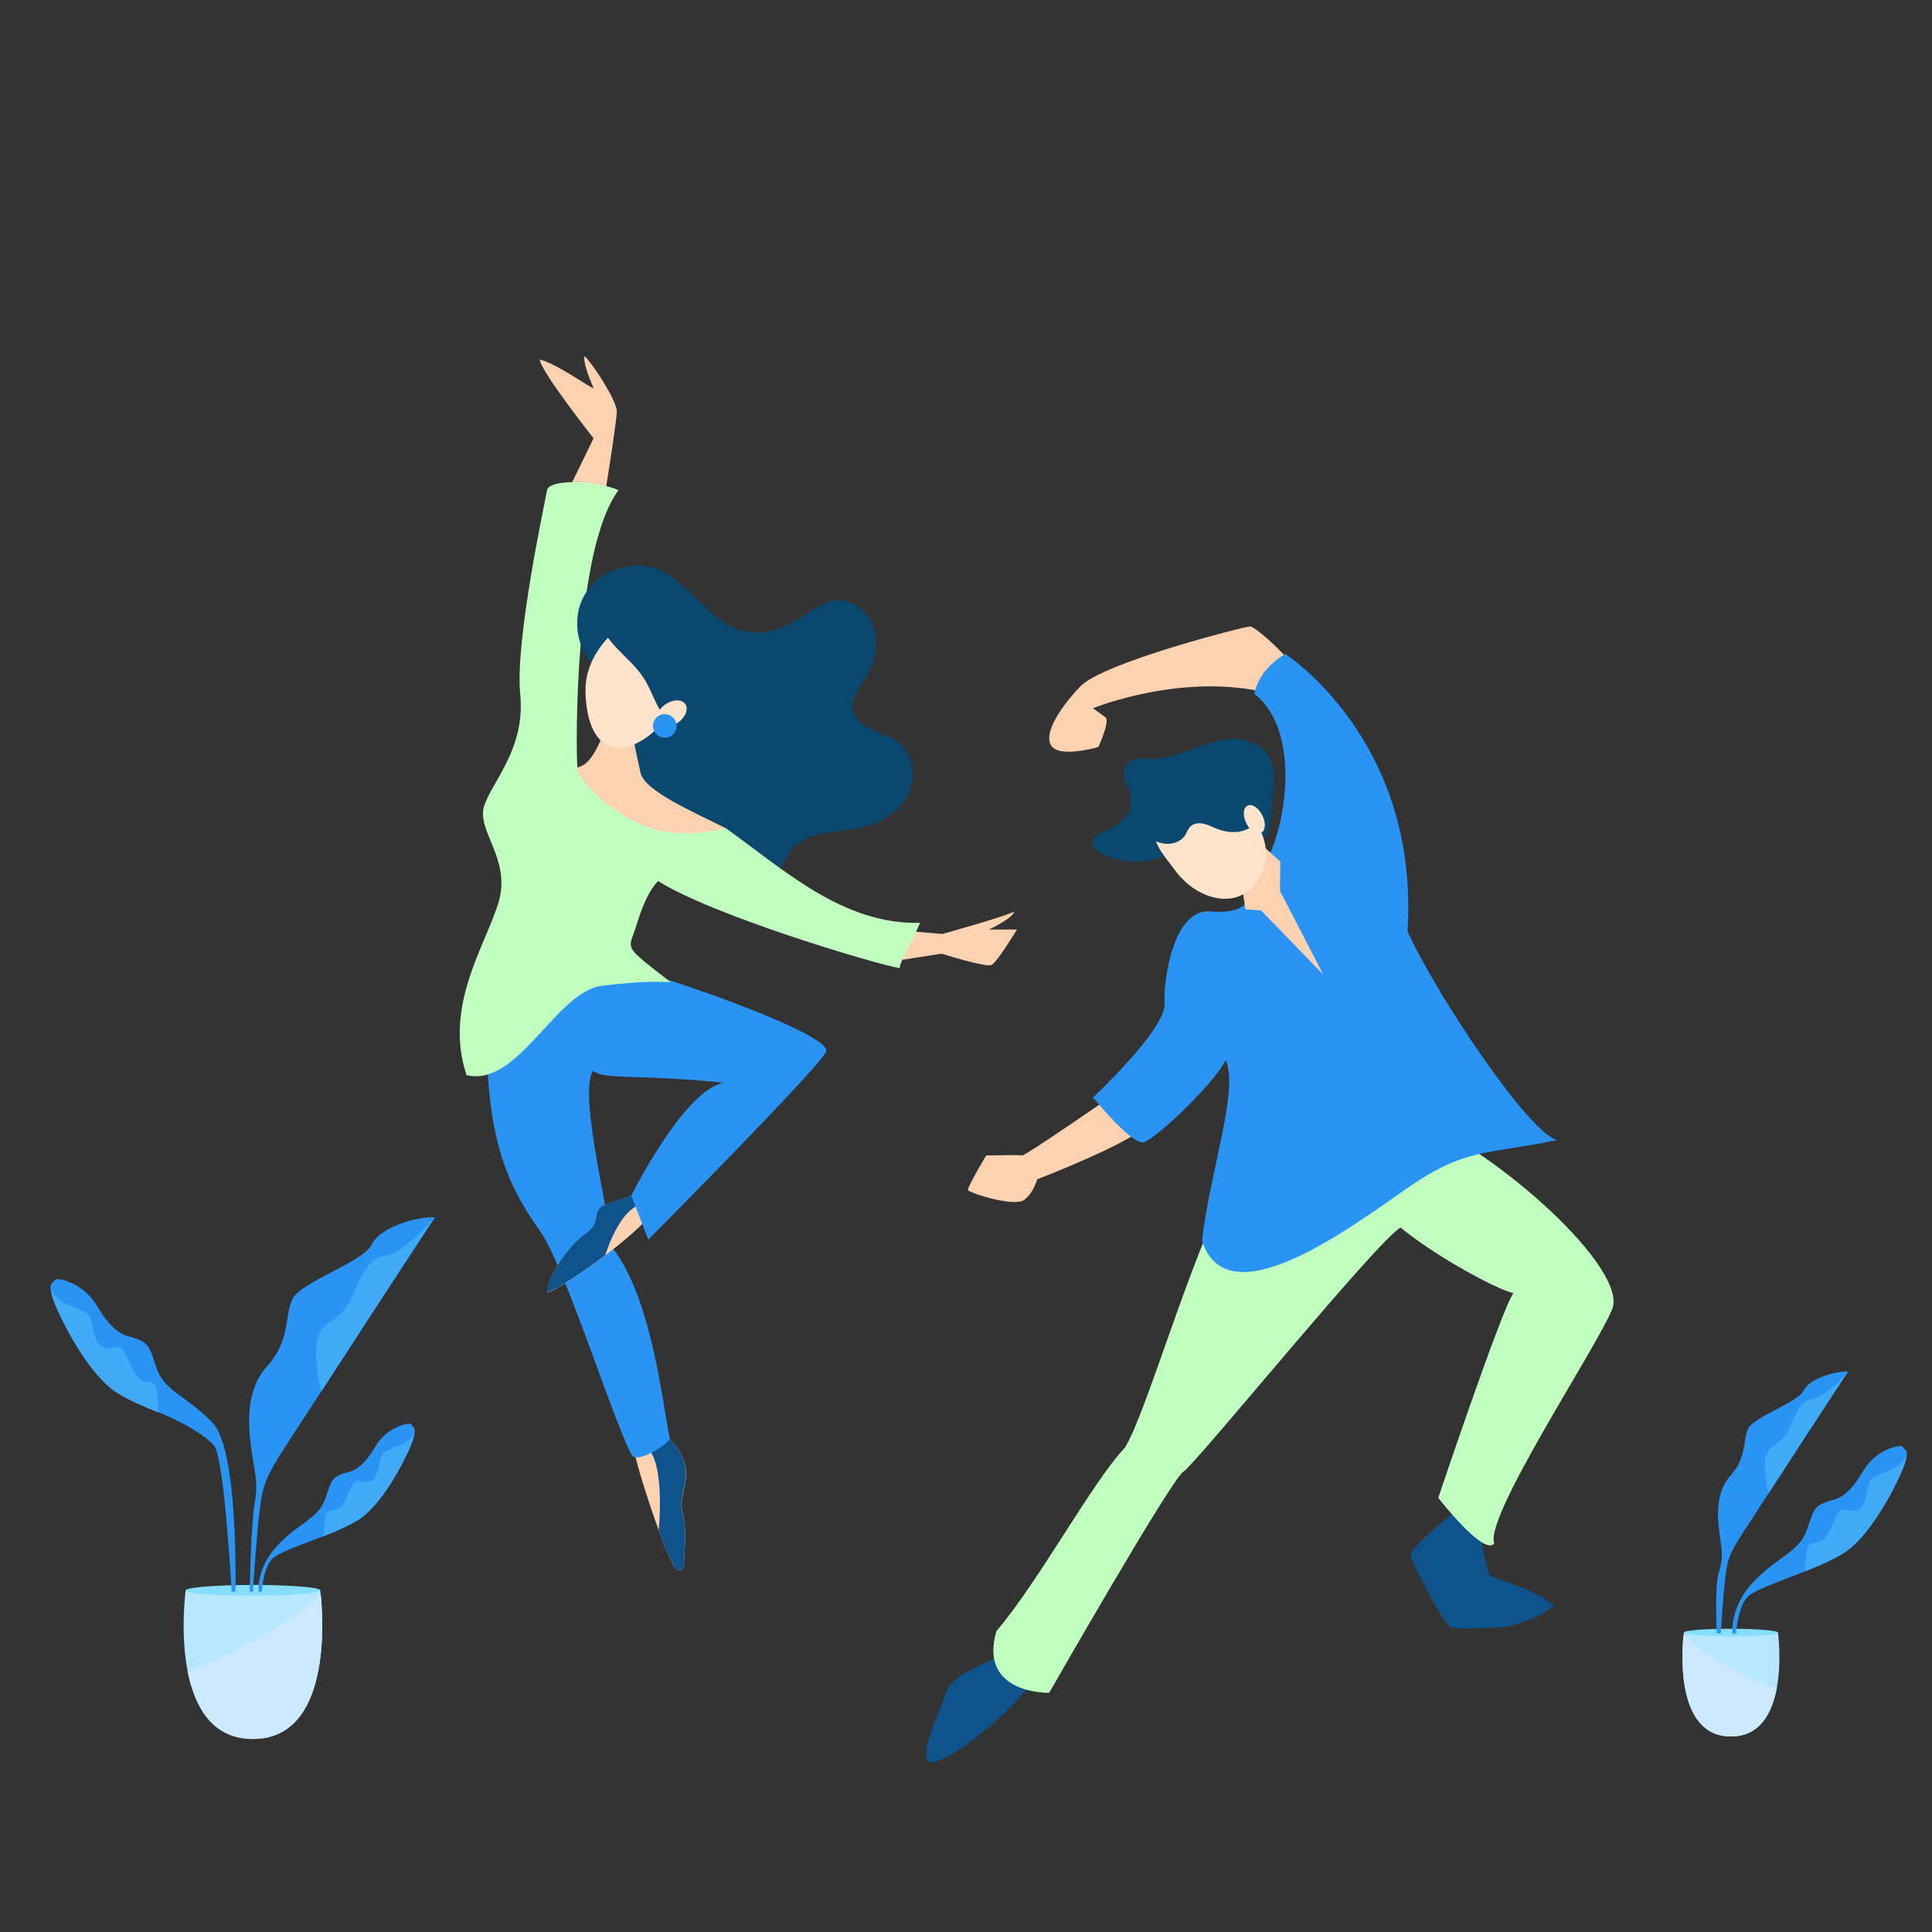 <svg xmlns="http://www.w3.org/2000/svg" xmlns:xlink="http://www.w3.org/1999/xlink" version="1.1" id="Layer_2" x="0px" y="0px" viewBox="0 0 1080 1080" style="enable-background:new 0 0 1080 1080;" xml:space="preserve">
<rect x="0" y="0" width="1080" height="1080" fill="#333333" stroke="none"/>
<style xmlns="http://www.w3.org/2000/svg" type="text/css">
	.st0{fill:#E3F4FF;}
	.st1{fill:none;stroke:#2A94F4;stroke-miterlimit:10;}
	.st2{fill:#6C63FF;opacity:0.0}
	.st3{fill:#FCD2B1;}
	.st4{fill:#0E538C;}
	.st5{fill:#2A94F4;}
	.st6{fill:#C1FFC1;}
	.st7{fill:#0B4870;}
	.st8{fill:#FFE3CA;}
	.st9{fill:#C1FFC1;}
	.st10{fill:#B6E7FF;}
	.st11{fill:#85DDFF;}
	.st12{fill:#41AAF7;}
	.st13{fill:#CCE9FF;}
</style>
<!-- <circle xmlns="http://www.w3.org/2000/svg" class="st0" cx="377.3" cy="410.2" r="325.2"/>
<circle xmlns="http://www.w3.org/2000/svg" class="st1" cx="764.4" cy="624.4" r="163.9"/> -->
<path xmlns="http://www.w3.org/2000/svg" class="st2" d="M1029.1,1004.6H62.9c-5.2,0-9.5-4.3-9.5-9.5l91.1-148.9c0-5.2,4.3-9.5,9.5-9.5h809.6c5.2,0,9.5,4.3,9.5,9.5  l65.4,148.9C1038.6,1000.3,1034.3,1004.6,1029.1,1004.6z"/>
<g xmlns="http://www.w3.org/2000/svg">
	<g>
		<path class="st3" d="M382.3,875.1c-0.1,2.9-4,3.7-5.2,1.1c-3.3-6.8-5.2-10.5-8.9-20.8c-6.7-18.5-13-39-14.6-48.2    c0,0,9.2,4.6,15.5-7.9c1,0.8,1.8,1.7,2.7,2.5c21.2,20.4,6.5,30.5,9.7,43.3C384,855.5,382.8,863.6,382.3,875.1z"/>
		<path class="st4" d="M382.3,875.1c-0.1,2.9-4,3.7-5.2,1.1c-3.3-6.8-5.2-10.5-8.9-20.8c1.7-18.1,0.5-39.6-5.6-44.9    c1.1-3.4,4.7-6.3,9.1-8.8c21.2,20.4,6.5,30.5,9.7,43.3C384,855.5,382.8,863.6,382.3,875.1z"/>
	</g>
	<path class="st5" d="M272.2,581.8c0,62.1,15.8,86.5,29.9,106.7c14.2,20.1,44.1,115.9,51.7,125.7c4.4,2.7,18-6,20.7-9.8   c-3.8-16.3-9.5-77.3-31.7-106.2c-6.9-39.2-18.4-87.9-11.3-99.7c7.1-11.8-22.8-42.9-22.8-42.9L272.2,581.8z"/>
	<g>
		<path class="st3" d="M362.6,680c-3,4.6-13.2,13.3-24.3,21.8c-12.7,9.6-26.5,18.8-32.2,20.8c-0.3-8.7,11.7-26.5,21.4-33    c3-2,5.2-5.1,5.7-8.7c0.5-3.6,1.4-5.9,4.9-7.3c5.3-2.1,16.4-5.7,16.4-5.7l3.5,5.4L362.6,680z"/>
		<path class="st4" d="M358.2,673.2c-8.9,2.6-15.8,16.1-19.9,28.5c-12.7,9.6-26.5,18.8-32.2,20.8c-0.3-8.7,11.7-26.5,21.4-33    c3-2,5.2-5.1,5.7-8.7c0.5-3.6,1.4-5.9,4.9-7.3c5.3-2.1,16.4-5.7,16.4-5.7L358.2,673.2z"/>
	</g>
	<path class="st5" d="M347,539.7c43.2,12,118,39.7,114.8,48.1c-3.2,8.4-99.4,105.1-99.4,105.1l-9.5-24.5c0,0,29.1-58.7,51.6-63.2   c-65.8-6.4-71,1.3-78.1-13.5c-5.8-14.8-21.3-34.2-21.3-34.2L347,539.7z"/>
	<path class="st3" d="M497.3,519.6l29.5,2.5c0,0,36.6-10.2,40.2-12.6c-0.8,3.9-14.2,10.1-14.2,10.1h15.7c0,0-11,18.2-14.2,19.8   c-3.1,1.6-27.9-6.3-27.9-6.3l-34.6,5.4L497.3,519.6z"/>
	<path class="st3" d="M314.8,280l17-35c0,0-30-38-30-44c9,2,30,17,30,16c-2-5-6-14-5-18c5,5,18,25,18,31s-8,55-8,55L314.8,280z"/>
	<path class="st6" d="M322.8,429c-1-8-2-122,23-155c-14-6-39-6-40,0s-18,84-15,114s-15,48-20,62s15,30,8,54c-7,24-31,58-18,97   c29,7,50-47,76-50s31-2,38-2c-23-18-24-18-21-26s7-26,17-33s35-27,35-27L322.8,429z"/>
	<g>
		<path class="st7" d="M336.5,375.8c7.3,3.4,11.9,11,14.2,18.7s2.7,15.9,4,23.8c2.1,12.2,6.4,23.8,10.7,35.3    c3.6,9.7,7.3,19.6,13.1,28.2c5.8,8.6,13.9,16.1,23.8,19.2s21.8,0.8,28.6-7c5.2-5.9,7.1-14.3,12.5-20c9.3-9.8,24.9-8.3,38.1-11.3    c10.7-2.4,20.9-8.7,25.9-18.4c4.9-9.8,3.2-23.1-5.6-29.7c-4.3-3.2-9.6-4.5-14.5-6.8s-9.7-5.9-10.6-11.1c-1.2-6.3,3.5-12,6.8-17.4    c5-8,7.7-17.9,5.3-27.1c-2.4-9.1-10.9-16.9-20.4-16.6c-8.1,0.3-14.8,5.9-21.6,10.2c-9.1,5.7-20.1,9.4-30.6,7.1    c-19.9-4.4-30.2-27.8-49.3-34.9c-14.7-5.4-32.8,1.4-40.4,15.1c-7.6,13.7-3.6,32.6,8.8,42.2L336.5,375.8z"/>
	</g>
	<path class="st3" d="M339.8,406c-5,8-8,21-17,23c-3,6,39,51,83,34c-18-9-45.4-20.8-47.7-30.9s-5.5-25.9-5.5-25.9L339.8,406z"/>
	<path class="st8" d="M379.8,381.6c0,18.8-21,36.5-33.6,36.5c-12.7,0-18.9-14-18.9-32.8c0-18.8,16.9-37.7,29.5-37.7   C369.5,347.5,379.8,362.8,379.8,381.6z"/>
	<g>
		<path class="st7" d="M339.9,326.9c-5.7,4.1-7.3,12.1-5.5,18.9c1.8,6.7,6.4,12.4,11.2,17.4s10.2,9.7,14,15.5    c3.7,5.6,5.8,12,9.1,17.9c3.3,5.8,8.1,11.3,14.6,12.9c3.1,0.8,6.8,0.4,9-1.9c1.5-1.5,2.1-3.7,2.5-5.8c3.4-15.6,1-32.4-6.6-46.4    s-20.5-25.1-35.5-30.6L339.9,326.9z"/>
	</g>
	
		<ellipse transform="matrix(0.817 -0.577 0.577 0.817 -161.359 289.672)" class="st8" cx="375.3" cy="398.8" rx="9.4" ry="6.2"/>
	<circle class="st5" cx="371.6" cy="405.8" r="6.6"/>
	<path class="st6" d="M405.8,463c32.7,23.4,65.4,53.9,108.5,52.9c-5,11.8-11.6,22.1-11.3,25.3c-13.6-2.2-106.7-30-136.2-49.4   c-10.5-29.1,0.9-27.6,0.9-27.6C372.8,465.2,385.7,467.6,405.8,463z"/>
</g>
<g xmlns="http://www.w3.org/2000/svg">
	<path class="st4" d="M826.5,852.2c0,0,4.2,27.1,6.7,28.7s25,7.5,35.3,16.5c-9.7,9-26.6,12.1-28.1,12.1c-1.5,0-26.1,2-29.7,0   c-3.6-2-22-35.8-22-40.4s28.7-27.6,28.7-27.6L826.5,852.2z"/>
	<path class="st9" d="M790.1,624.4c48.6,20.3,120.2,85.3,111.1,107.5c-9.1,22.2-71.6,116.1-65.9,130.9c-5.8,7.4-31.3-25.5-31.3-25.5   s35.4-105.5,42-114.4c-14-3.2-87-44.1-81.4-63.2S790.1,624.4,790.1,624.4z"/>
	<path class="st4" d="M567.5,920.7c-15.6,9.9-34.6,14.1-38.7,25.6c-4.1,11.5-14.8,33.7-9.9,38.7c12.3,2.5,56.8-37,60.1-49.4   C582.3,923.1,567.5,920.7,567.5,920.7z"/>
	<path class="st6" d="M687.6,662.2c-21.3,37.5-46.7,127.8-58.8,147.1c-18.3,19.3-48.3,75.1-71.8,102.5   c-10.3,35.5,29.5,34.5,29.5,34.5s68.4-119.7,75.1-123.7S770.8,692.3,783,686.2c6.9-9.7,16.7-20.3,15.7-38.5   S687.6,662.2,687.6,662.2z"/>
	<path class="st3" d="M722.9,372c-7.5-9.5-21.4-21.8-24.2-21.8s-82.4,20.2-95,33.7c-12.7,13.5-21,27.7-15.4,33.7   c5.5,5.9,25.7,0,25.7,0s6.7-14.7,4-16.6s-7-5.1-7-5.1s50.5-20.6,98.8-8.3C719.3,388.2,722.9,372,722.9,372z"/>
	<path class="st3" d="M623.7,611.2c0,0-50.7,35.1-52.3,34.7c-1.6-0.4-20.1,0-20.1,0s-10.6,17.7-10.2,19.3c0.4,1.6,26,9.8,31.5,5.5   c5.5-4.3,7.1-11.4,7.1-11.4s57-22.1,60.6-30.4C643.8,620.6,623.7,611.2,623.7,611.2z"/>
	<path class="st5" d="M707.7,481.7c11.4-20.3,19.7-73.5-6.5-93.8c2.5-14.4,17.3-22.3,17.3-22.3s75.2,48.1,68.3,155.1   c17.8,38.4,68.6,113.4,83.7,116.6c-39.8,8.2-51.3,4.1-84.6,27.4c-33.3,23.3-100.1,72.7-114,28.8c4.7-39.4,20.8-85,13.3-100.8   c-7.5,14.2-39.3,44.1-45.9,45.8s-28.3-25-28.3-25s40.9-38.3,40-52.4c-0.8-14.2,5.3-53.3,25.5-51.6c20.2,1.7,20.9-7,20.9-7   L707.7,481.7z"/>
	<polygon class="st3" points="702.5,469.6 715.7,481.7 715.5,498 739.7,544.8 705,509 696.2,508.3 694.2,494.8  "/>
	<g>
		<path class="st7" d="M697.4,465.6c3.2-2.6,8.2,5.8,10.3,2.3c3.3-5.5,3.5-23.3,4.3-29.7c0.9-6.4-0.5-13.3-4.8-18.1    c-4.9-5.5-12.8-7.5-20.2-6.9c-7.3,0.6-14.3,3.3-21.2,5.9c-6.9,2.6-14,5.1-21.4,5.1c-2.7,0-5.4-0.3-8.1,0s-5.4,1.5-6.9,3.8    c-1.7,2.7-1.2,6.1-0.1,9.1c1,3,2.6,5.8,3,8.9c0.5,3.9-0.9,8-3.5,11.1c-2.5,3.1-6,5.3-9.7,6.8c-3.5,1.4-8,3.1-8.2,6.9    c-0.2,3.1,2.8,5.3,5.5,6.7c13.8,6.8,31.3,5.2,43.6-4C660.1,473.5,685,475.5,697.4,465.6z"/>
	</g>
	<path class="st8" d="M701,458.4c11,14.8,7.5,31.8-3.8,40.1c-11.2,8.3-29.2,3-40.2-11.8s-19.7-21.7,0.5-41.9   C667.4,434.9,690,443.6,701,458.4z"/>
	<g>
		<path class="st7" d="M644.2,452.8c3.1-4.8,6.5-9.9,11.5-12.6c4.8-2.6,10.5-2.8,15.9-2.5c6.6,0.4,13.2,1.4,19.6,3.1    c4.9,1.3,10.2,3.4,12.3,8.1c2.4,5.4-1.1,12.2-6.5,14.7c-5.4,2.5-11.8,1.7-17.3-0.5c-2.4-1-4.7-2.2-7.2-2.7    c-2.5-0.5-5.4-0.1-7.2,1.8c-1.3,1.3-1.8,3.1-2.8,4.7c-2.4,3.7-7.2,5.3-11.6,4.7c-4.4-0.6-8.3-3-11.7-5.8L644.2,452.8z"/>
	</g>
	
		<ellipse transform="matrix(0.894 -0.448 0.448 0.894 -130.933 362.573)" class="st8" cx="701.2" cy="458.1" rx="5" ry="8.5"/>
</g>
<g xmlns="http://www.w3.org/2000/svg">
	<path class="st10" d="M141.4,972.1c-23,0-32.6-18.3-36.5-37.8c-4.3-21.9-1.1-45.3-1.1-45.3H179c0,0,0.1,0.9,0.3,2.5   C180.7,905.3,185.2,972.1,141.4,972.1z"/>
	<path class="st11" d="M179,889c0,1.6-16.8,3-37.6,3c-20.8,0-37.6-1.3-37.6-3c0-1.6,16.8-3,37.6-3C162.1,886,179,887.3,179,889z"/>
	<path class="st5" d="M243.2,680.4c0,0-39.7,60.4-63.5,97.2s-30,44.5-32.9,56.4c-2.8,11.9-5.4,55.8-5.4,55.8h-1.8   c0,0,0.6-37.3,2.8-49.8c2.1-12.1-0.1-16.5-1.8-29.2c-1.7-12.8-4-33.2,8.9-47.3c12.9-14.2,9.5-28.1,14-37.4   c4.5-9.4,39.7-20.7,44.2-30.3C212.3,686.1,232.2,680.2,243.2,680.4z"/>
	<path class="st12" d="M243.2,680.4c0,0-12.5,14.2-21,19c-8.5,4.8-12.5,0.6-19,12.2c-6.5,11.6-6.8,16.7-12.7,22.7   c-6,5.9-13,6.2-13.6,19.3c-0.6,13,2.8,24.1,2.8,24.1S240.7,683.6,243.2,680.4z"/>
	<path class="st5" d="M144.6,889.8h1.8c0,0,0.5-12.1,5.3-17.9c3.1-3.8,16.2-8.1,29.2-13.2c7.1-2.8,14.3-5.9,19.6-9.3   c15.1-9.6,29.5-40.5,30.7-46c0.4-1.9,0.6-3.1,0.6-3.9v0c0-1.5-0.8-1.7-2-3.2c-0.6-0.7-2.4-0.5-4.7,0.2c-6.5,2-12,6.4-15.4,12.3   c-3.1,5.4-8.2,12.3-14.3,13.9c-10.7,2.8-9.8,4.6-13.7,15.4c-3.9,10.8-13.8,12.6-26.2,25.4C143,876.3,144.6,889.8,144.6,889.8z"/>
	<path class="st12" d="M181,858.7c7.1-2.8,14.3-5.9,19.6-9.3c15.1-9.6,29.5-40.5,30.7-46c0.4-1.9,0.6-3.1,0.6-3.9   c0,0.4-0.7,5.3-8.6,8.5c-8.2,3.4-9.8,3.4-10.8,8.5c-1.1,5.1-2,10.7-6.2,11.7c-4.3,1.1-6.9-3.7-10.3,4.1c-3.4,7.8-5,10.5-8.1,11.5   c-3.1,1.1-5.5-0.5-6.1,5.5C181.3,853,181.1,856.5,181,858.7z"/>
	<path class="st5" d="M131.6,889.8h-2.1c0,0-4.1-74.7-9.8-81.7c-3.7-4.5-15.7-12.5-31.1-18.6c-8.5-3.4-16.9-7-23.2-11   c-17.9-11.4-34.9-47.9-36.4-54.5c-0.5-2.3-0.7-3.6-0.7-4.6v0c0-1.8,0.9-2,2.4-3.8c0.7-0.9,2.9-0.6,5.6,0.2   c7.7,2.4,14.2,7.6,18.2,14.6c3.7,6.5,9.7,14.5,17,16.5c12.6,3.4,11.6,5.5,16.2,18.3c4.6,12.8,16.4,14.9,31.1,30.1   C133.5,810.5,131.6,889.8,131.6,889.8z"/>
	<path class="st12" d="M88.6,789.6c-8.5-3.4-16.9-7-23.2-11c-17.9-11.4-34.9-47.9-36.4-54.5c-0.5-2.3-0.7-3.6-0.7-4.6   c0.1,0.4,0.9,6.2,10.2,10.1c9.7,4,11.6,4,12.8,10.1c1.3,6.1,2.3,12.6,7.4,13.9c5,1.3,8.2-4.4,12.2,4.8c4,9.2,5.9,12.4,9.6,13.7   c3.7,1.3,6.5-0.6,7.3,6.5C88.2,782.9,88.5,787,88.6,789.6z"/>
	<g>
		<path class="st13" d="M141.4,972.1c-23,0-32.6-18.3-36.5-37.8c22.5-8.5,50.8-22.2,74.4-42.8C180.7,905.3,185.2,972.1,141.4,972.1z    "/>
	</g>
</g>
<g xmlns="http://www.w3.org/2000/svg">
	<path class="st10" d="M967.6,970.7c16.1,0,22.8-12.8,25.5-26.4c3-15.3,0.8-31.7,0.8-31.7h-52.6c0,0-0.1,0.6-0.2,1.7   C940.1,924,936.9,970.7,967.6,970.7z"/>
	<path class="st11" d="M941.3,912.6c0,1.1,11.8,2.1,26.3,2.1c14.5,0,26.3-0.9,26.3-2.1c0-1.1-11.8-2.1-26.3-2.1   C953,910.5,941.3,911.4,941.3,912.6z"/>
	<path class="st5" d="M1033.1,766.7c0,0-27.7,42.2-44.4,68s-21,31.1-23,39.4c-2,8.3-3.8,39-3.8,39h-2.2c0,0-1.4-26,1.2-34.5   s1.6-11.9,0.4-20.8c-1.2-8.9-2.8-23.2,6.2-33.1c9-9.9,6.6-19.6,9.8-26.2c3.2-6.5,27.7-14.5,30.9-21.2   C1011.5,770.7,1025.4,766.5,1033.1,766.7z"/>
	<path class="st12" d="M1033.1,766.7c0,0-8.7,9.9-14.7,13.3c-5.9,3.4-8.7,0.4-13.3,8.5c-4.6,8.1-4.7,11.7-8.9,15.9   c-4.2,4.2-9.1,4.4-9.5,13.5c-0.4,9.1,2,16.8,2,16.8S1031.3,768.9,1033.1,766.7z"/>
	<path class="st5" d="M968.5,913.2h2c0,0,0.6-13.5,5.9-20c3.4-4.2,18.1-9,32.6-14.8c8-3.2,15.9-6.6,21.9-10.4   c16.8-10.7,32.9-45.2,34.3-51.3c0.5-2.1,0.7-3.4,0.7-4.3v0c0-1.7-0.9-1.9-2.3-3.6c-0.7-0.8-2.7-0.5-5.2,0.2   c-7.3,2.2-13.4,7.2-17.2,13.8c-3.5,6.1-9.1,13.7-16,15.5c-11.9,3.2-10.9,5.1-15.3,17.2c-4.4,12.1-15.4,14.1-29.3,28.3   C966.7,898.1,968.5,913.2,968.5,913.2z"/>
	<path class="st12" d="M1009,878.4c8-3.2,15.9-6.6,21.9-10.4c16.8-10.7,32.9-45.2,34.3-51.3c0.5-2.1,0.7-3.4,0.7-4.3   c0,0.4-0.8,5.9-9.6,9.5c-9.1,3.8-10.9,3.8-12.1,9.5c-1.2,5.7-2.2,11.9-6.9,13.1c-4.8,1.2-7.7-4.2-11.5,4.6   c-3.8,8.7-5.6,11.7-9,12.9c-3.5,1.2-6.1-0.6-6.9,6.1C1009.4,872.1,1009.1,876,1009,878.4z"/>
	<g>
		<path class="st13" d="M967.6,970.7c16.1,0,22.8-12.8,25.5-26.4c-15.7-6-35.6-15.5-52-30C940.1,924,936.9,970.7,967.6,970.7z"/>
	</g>
</g>
</svg>